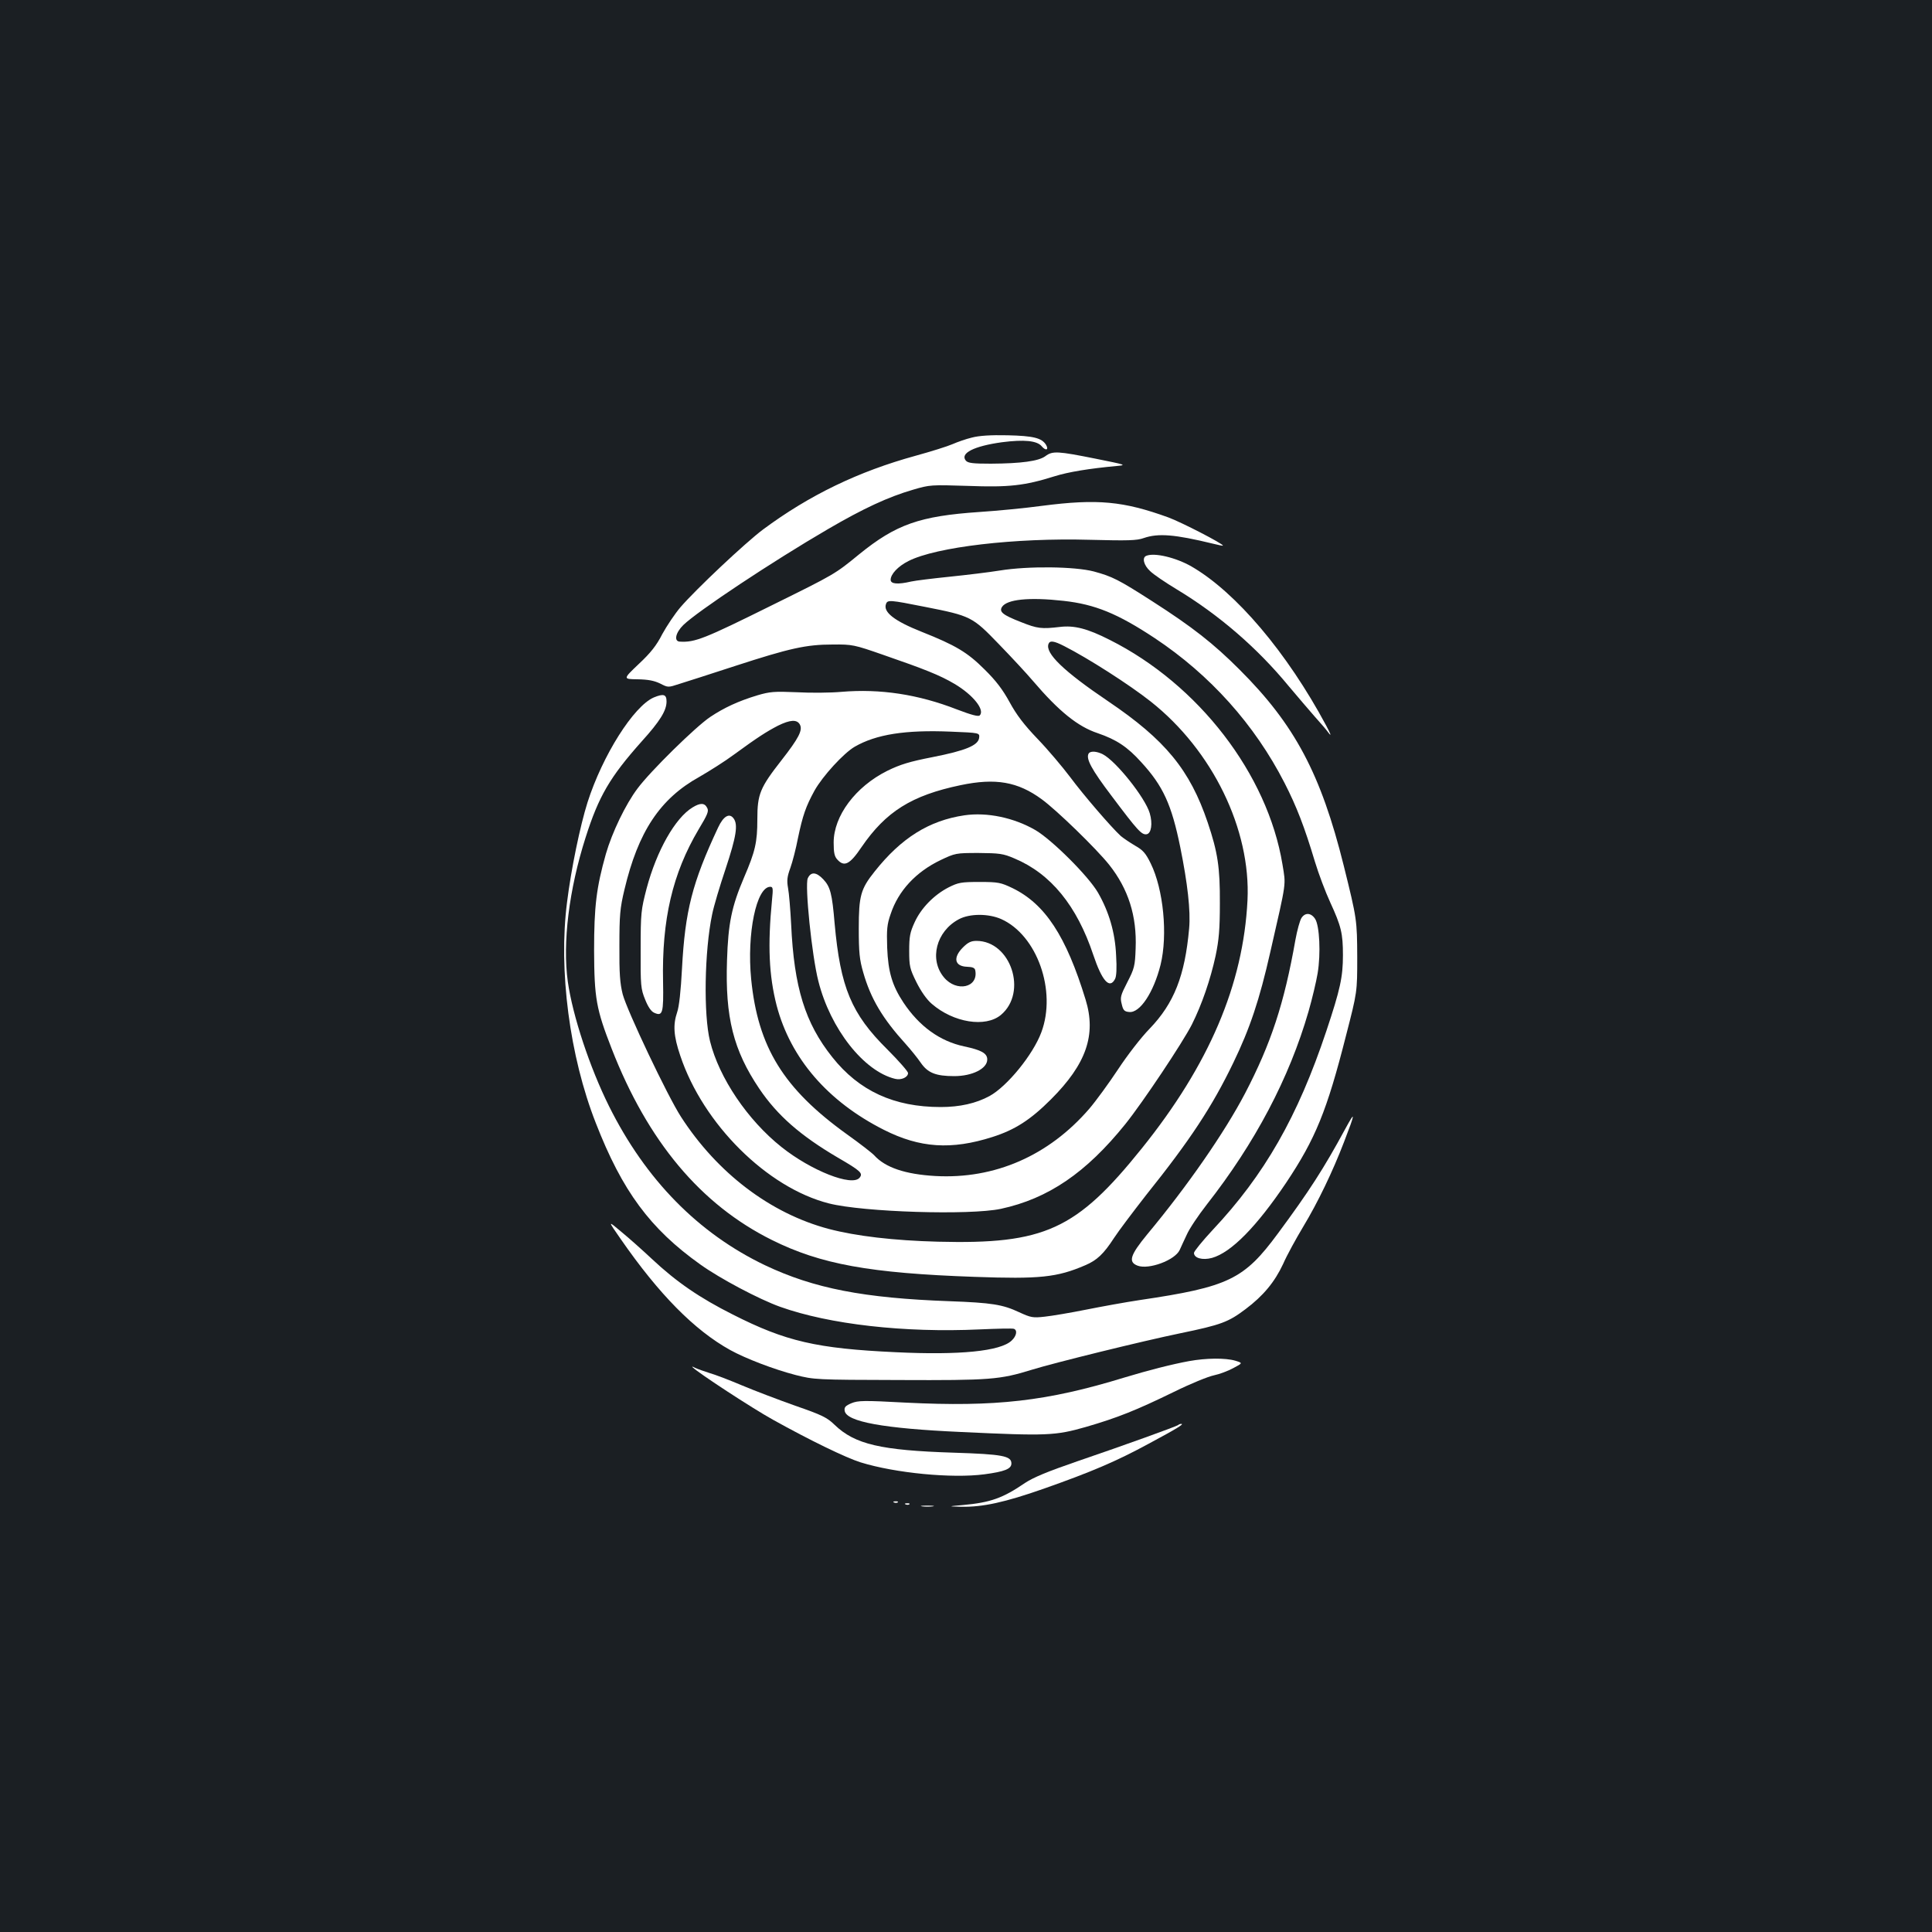 <?xml version="1.0" standalone="no"?>
<!DOCTYPE svg PUBLIC "-//W3C//DTD SVG 20010904//EN"
 "http://www.w3.org/TR/2001/REC-SVG-20010904/DTD/svg10.dtd">
<svg version="1.0" xmlns="http://www.w3.org/2000/svg"
 width="1000pt" height="1000pt" viewBox="0 0 1000 1000"
 preserveAspectRatio="xMidYMid meet">
<rect width="100%" height="100%" fill="#1b1f23"/>
<g transform="translate(0,1000) scale(0.1,-0.1)"
fill="#ffffff" stroke="none">
<path d="M5030 7735 c-30 -7 -75 -23 -100 -34 -25 -11 -111 -38 -191 -60 -295
-81 -549 -203 -790 -382 -92 -69 -347 -309 -427 -402 -29 -34 -71 -97 -94
-139 -30 -59 -60 -97 -122 -155 -82 -78 -82 -78 -6 -79 55 -1 86 -7 117 -22
41 -21 41 -21 99 -2 33 10 163 52 289 93 283 92 368 111 505 111 101 1 111 -1
260 -53 217 -75 295 -106 371 -151 96 -57 158 -135 130 -163 -7 -7 -42 2 -118
31 -200 78 -397 108 -598 91 -55 -5 -159 -6 -231 -2 -117 5 -139 3 -204 -16
-99 -30 -172 -64 -244 -112 -76 -51 -310 -281 -376 -370 -62 -82 -132 -228
-164 -339 -49 -174 -61 -270 -61 -500 1 -247 11 -303 91 -508 187 -480 461
-807 829 -990 253 -126 508 -172 1050 -191 335 -12 426 -3 572 60 61 26 95 58
149 141 24 37 99 136 166 222 229 286 342 458 452 686 86 178 135 325 191 572
86 377 81 342 63 454 -77 467 -434 931 -894 1162 -116 59 -184 76 -258 67 -95
-11 -116 -9 -201 25 -95 37 -114 53 -99 78 25 40 140 52 319 32 163 -18 280
-66 472 -193 286 -190 517 -447 672 -750 62 -121 103 -227 157 -407 19 -63 55
-158 79 -210 57 -124 66 -161 66 -274 0 -113 -14 -177 -86 -393 -148 -443
-320 -744 -589 -1030 -53 -57 -96 -110 -96 -118 0 -27 44 -39 93 -26 100 28
231 162 384 389 152 228 211 372 310 762 58 225 58 225 58 405 -1 193 -1 197
-70 475 -118 474 -253 729 -540 1015 -134 134 -242 219 -451 353 -176 113
-207 128 -302 154 -99 26 -339 29 -487 5 -55 -9 -172 -23 -259 -32 -88 -9
-178 -20 -200 -25 -69 -16 -106 -13 -106 9 0 29 38 70 92 97 143 73 552 121
939 110 197 -5 243 -4 279 9 75 26 161 19 358 -29 28 -7 52 -12 52 -10 0 10
-215 121 -283 146 -232 84 -366 97 -652 60 -88 -12 -234 -26 -325 -32 -310
-21 -432 -64 -623 -219 -126 -103 -124 -102 -452 -264 -349 -173 -398 -193
-477 -188 -31 2 -21 47 19 86 73 71 458 327 748 496 185 108 313 167 440 204
88 26 94 26 285 20 212 -8 293 1 449 50 70 22 179 40 321 53 53 5 49 6 -110
38 -195 39 -222 41 -259 13 -35 -26 -126 -38 -282 -39 -94 0 -119 3 -130 16
-31 38 42 75 187 95 116 15 182 8 206 -21 21 -25 38 -19 22 8 -22 35 -65 46
-199 49 -87 2 -148 -2 -185 -12z m-243 -876 c239 -47 246 -51 383 -193 65 -67
144 -152 177 -191 134 -157 232 -236 335 -270 96 -33 153 -70 225 -150 113
-123 157 -219 202 -440 38 -188 54 -329 46 -420 -22 -246 -78 -388 -205 -520
-44 -45 -115 -137 -163 -210 -47 -71 -114 -163 -149 -204 -210 -243 -489 -365
-797 -348 -156 9 -259 44 -316 107 -11 12 -74 61 -140 108 -330 237 -462 452
-497 804 -23 236 27 478 99 478 14 0 15 -9 9 -67 -23 -237 -16 -392 24 -548
72 -273 264 -496 555 -643 186 -94 349 -105 562 -37 116 37 196 88 303 195
183 183 235 334 179 516 -101 330 -210 495 -378 577 -61 29 -73 32 -171 32
-96 0 -110 -3 -160 -28 -76 -39 -143 -108 -176 -181 -24 -52 -28 -74 -28 -147
0 -80 3 -93 37 -162 24 -48 53 -90 80 -113 112 -97 278 -124 358 -57 139 117
51 383 -127 383 -28 0 -44 -8 -70 -34 -53 -53 -43 -98 22 -100 29 -1 40 -6 42
-19 17 -89 -97 -114 -162 -36 -78 93 -40 239 77 301 56 30 153 30 219 1 186
-83 288 -372 208 -586 -43 -116 -177 -280 -268 -330 -70 -38 -154 -57 -253
-57 -241 0 -422 83 -561 258 -141 177 -198 361 -213 687 -4 77 -11 162 -16
188 -7 39 -5 59 12 105 11 31 29 100 39 153 25 119 41 165 86 247 42 75 151
194 208 227 111 64 262 88 498 78 149 -6 149 -6 146 -32 -5 -39 -69 -66 -242
-100 -118 -23 -167 -38 -234 -71 -164 -82 -277 -233 -277 -371 0 -52 4 -72 19
-88 36 -40 65 -25 125 64 126 184 259 268 513 321 181 38 296 18 420 -73 77
-56 282 -255 349 -339 99 -125 144 -265 137 -434 -3 -90 -7 -104 -43 -174 -35
-68 -38 -79 -29 -113 7 -32 14 -39 38 -41 56 -7 127 101 163 244 38 155 15
391 -51 525 -26 53 -40 69 -81 92 -27 16 -61 39 -74 50 -50 46 -193 212 -262
305 -40 53 -115 142 -168 197 -70 73 -109 124 -145 190 -36 66 -71 112 -130
170 -89 89 -150 125 -326 195 -141 56 -200 102 -184 144 8 22 20 21 201 -15z
m721 -203 c124 -63 338 -200 448 -287 320 -253 519 -662 501 -1029 -22 -437
-199 -851 -547 -1284 -339 -422 -504 -497 -1055 -483 -230 6 -424 29 -565 66
-302 80 -577 289 -765 580 -70 108 -280 551 -302 635 -14 56 -18 108 -17 251
0 157 3 194 26 290 71 300 184 471 388 584 52 30 133 81 180 116 119 87 167
118 227 149 63 31 98 33 113 6 16 -29 -6 -71 -95 -185 -111 -142 -125 -175
-125 -305 0 -120 -11 -167 -69 -302 -64 -150 -82 -237 -88 -429 -10 -295 33
-465 167 -664 94 -139 213 -243 407 -357 119 -69 131 -81 112 -104 -39 -47
-251 37 -404 159 -175 139 -323 358 -370 548 -34 137 -29 465 11 656 8 41 40
148 70 237 55 166 65 228 41 260 -22 30 -53 11 -80 -47 -134 -286 -171 -431
-187 -730 -6 -116 -15 -198 -25 -226 -22 -65 -19 -122 16 -225 118 -354 450
-684 770 -765 178 -45 728 -62 889 -28 246 53 442 187 645 439 92 115 296 421
344 515 52 104 96 232 123 356 17 82 22 136 22 272 1 185 -11 264 -63 418 -92
272 -219 427 -515 627 -231 156 -327 249 -309 297 7 19 28 16 81 -11z"/>
<path d="M5635 6100 c-16 -26 15 -83 118 -219 136 -181 156 -203 182 -199 24
4 32 55 16 109 -24 81 -175 270 -243 305 -32 16 -64 18 -73 4z"/>
<path d="M4992 5780 c-183 -27 -327 -117 -465 -291 -72 -90 -82 -126 -82 -294
0 -125 4 -163 23 -228 39 -137 101 -240 221 -372 25 -28 60 -71 77 -96 36 -52
77 -69 173 -69 94 0 171 39 171 86 0 32 -30 49 -120 68 -126 27 -232 104 -314
227 -58 88 -79 158 -84 284 -3 94 -1 120 18 174 40 121 131 218 258 279 76 36
79 37 197 37 108 -1 127 -3 185 -28 189 -79 324 -245 409 -500 45 -134 84
-178 112 -125 8 14 10 56 6 122 -5 119 -37 227 -94 326 -50 86 -237 272 -323
323 -112 65 -251 94 -368 77z"/>
<path d="M4181 5454 c-16 -36 21 -401 55 -533 62 -246 235 -466 397 -505 32
-8 67 8 67 30 0 8 -48 63 -107 122 -187 185 -243 321 -273 652 -13 154 -22
190 -59 229 -36 38 -64 40 -80 5z"/>
<path d="M3585 5821 c-90 -54 -186 -224 -238 -419 -29 -112 -31 -126 -31 -317
-1 -187 1 -204 23 -258 15 -38 31 -62 47 -69 44 -20 49 -2 46 160 -7 322 49
561 184 789 47 78 54 95 44 112 -13 26 -36 26 -75 2z"/>
<path d="M5933 7123 c-23 -9 -13 -49 20 -79 17 -17 79 -59 137 -94 219 -132
418 -304 580 -501 47 -56 108 -127 135 -158 28 -31 61 -69 73 -86 15 -19 9 -3
-14 40 -202 377 -467 690 -697 823 -80 46 -192 73 -234 55z"/>
<path d="M3384 6390 c-104 -45 -265 -299 -343 -543 -38 -120 -85 -346 -106
-517 -45 -351 13 -797 149 -1143 137 -352 281 -547 541 -732 102 -73 304 -180
413 -219 255 -91 643 -135 1032 -117 91 4 171 6 178 3 19 -7 14 -37 -12 -61
-58 -55 -269 -76 -600 -60 -409 19 -569 56 -843 195 -171 86 -291 168 -418
287 -49 46 -121 110 -160 142 -70 59 -70 59 -1 -40 197 -284 380 -470 566
-573 80 -44 226 -100 338 -129 96 -24 102 -25 537 -26 470 -2 520 2 685 53
116 36 575 149 769 189 213 44 249 58 338 125 92 69 151 141 194 233 20 46 68
133 104 193 76 126 153 286 212 440 59 153 60 166 5 65 -110 -203 -186 -321
-348 -540 -175 -237 -254 -276 -714 -344 -74 -11 -200 -34 -280 -50 -80 -16
-175 -32 -212 -36 -62 -7 -72 -5 -133 23 -85 40 -142 49 -360 57 -444 16 -702
66 -955 186 -345 165 -618 442 -808 824 -99 199 -188 467 -213 644 -28 200 6
477 92 746 68 214 126 313 290 497 95 105 129 160 129 207 0 37 -15 42 -66 21z"/>
<path d="M6736 5248 c-8 -13 -22 -63 -31 -113 -58 -329 -126 -536 -261 -795
-106 -202 -297 -478 -506 -729 -88 -107 -100 -143 -50 -162 58 -22 193 28 218
81 6 14 23 50 37 80 13 30 60 100 103 155 250 319 427 654 527 1000 19 66 40
155 47 197 17 102 10 247 -13 282 -21 32 -52 34 -71 4z"/>
<path d="M6155 2955 c-88 -16 -213 -48 -335 -85 -401 -123 -667 -153 -1131
-130 -220 12 -248 11 -282 -3 -31 -13 -38 -21 -35 -39 8 -57 202 -92 603 -110
445 -21 487 -19 645 26 165 48 260 86 457 182 83 41 176 79 205 85 29 6 75 23
102 38 49 26 49 26 10 38 -51 15 -151 14 -239 -2z"/>
<path d="M3585 2923 c30 -30 307 -211 415 -271 192 -107 378 -197 454 -221
181 -56 474 -84 641 -62 105 14 140 28 140 56 0 39 -45 48 -300 56 -376 12
-510 43 -615 144 -39 38 -65 51 -204 99 -87 31 -211 78 -275 105 -64 27 -139
56 -168 64 -28 9 -62 21 -75 27 -13 7 -18 8 -13 3z"/>
<path d="M6098 2624 c-8 -7 -274 -103 -523 -188 -154 -53 -226 -83 -270 -112
-114 -78 -178 -101 -320 -114 -80 -7 -80 -7 -9 -9 111 -2 225 23 425 93 250
88 378 143 544 233 149 80 186 103 169 103 -6 0 -13 -3 -16 -6z"/>
<path d="M4628 2223 c7 -3 16 -2 19 1 4 3 -2 6 -13 5 -11 0 -14 -3 -6 -6z"/>
<path d="M4688 2213 c7 -3 16 -2 19 1 4 3 -2 6 -13 5 -11 0 -14 -3 -6 -6z"/>
<path d="M4773 2203 c15 -2 39 -2 55 0 15 2 2 4 -28 4 -30 0 -43 -2 -27 -4z"/>
</g>
</svg>
